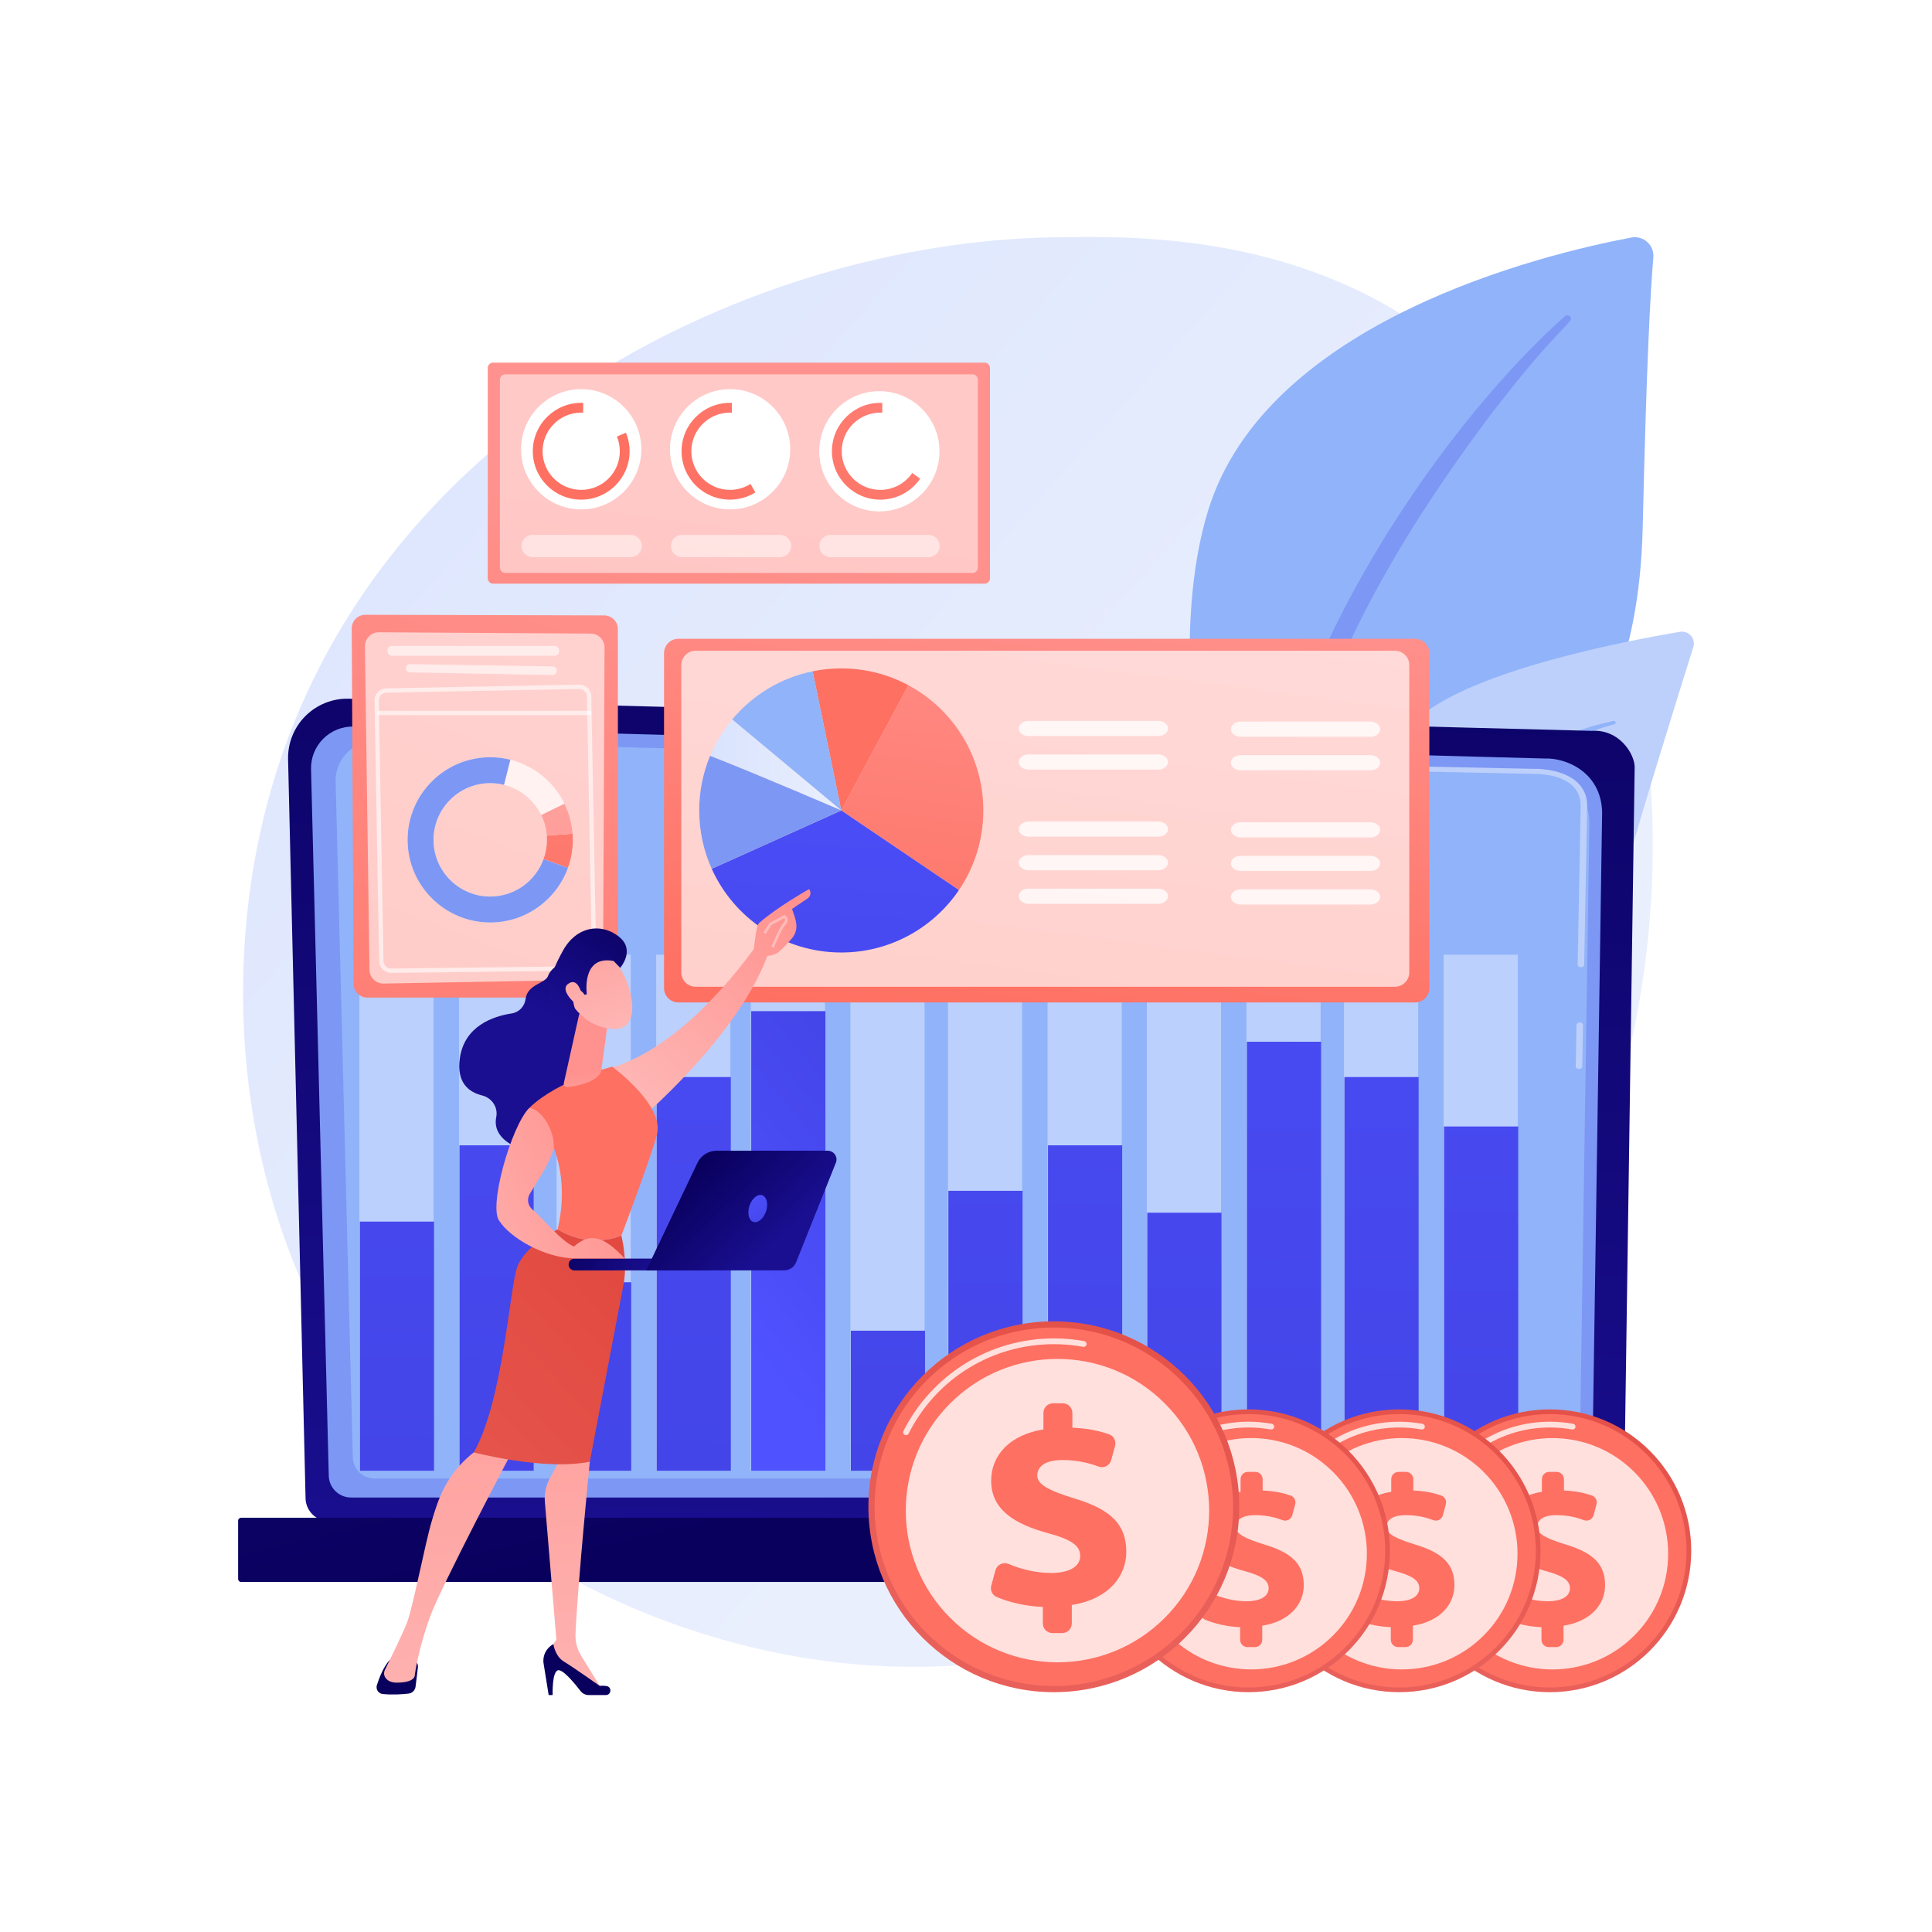 <?xml version="1.0" encoding="utf-8"?>
<!-- Generator: Adobe Illustrator 27.5.0, SVG Export Plug-In . SVG Version: 6.00 Build 0)  -->
<svg version="1.1" xmlns="http://www.w3.org/2000/svg" xmlns:xlink="http://www.w3.org/1999/xlink" x="0px" y="0px"
	 viewBox="0 0 3710 3710" style="enable-background:new 0 0 3710 3710;" xml:space="preserve">
<g id="Background">
	<g>
		<g>
			<rect style="fill:#FFFFFF;" width="3710" height="3710"/>
		</g>
	</g>
</g>
<g id="Illustration">
	<g>
		
			<linearGradient id="SVGID_1_" gradientUnits="userSpaceOnUse" x1="-3151.214" y1="5303.523" x2="-5164.565" y2="3130.382" gradientTransform="matrix(-0.997 0.1 -0.099 -0.987 -2489.236 5830.832)">
			<stop  offset="0" style="stop-color:#DAE3FE"/>
			<stop  offset="1" style="stop-color:#E9EFFD"/>
		</linearGradient>
		<path style="fill:url(#SVGID_1_);" d="M531.99,1478.481C744.115,812.971,1445.056,466.133,2020.396,455.78
			c157.091-2.827,473.162-8.514,740.847,195.973c514.071,392.706,533.591,1319.079,137.691,1905.219
			c-50.984,75.482-405.432,582.495-1031.16,638.76c-458.124,41.194-804.929-182.398-847.176-210.349
			c-53.369-35.31-171.766-120.06-285.023-261.967C469.46,2389.982,399.433,1894.358,531.99,1478.481z"/>
		<g>
			<g>
				<path style="fill:#91B3FA;" d="M2471.895,2197.946c0,0-8.99-377.973,165.101-479.135
					c174.09-101.163,505.098-164.409,517.505-707.143c7.265-317.74,15.126-456.662,20.396-517.238
					c2.055-23.63-18.943-42.703-42.251-38.313c-164.878,31.06-700.496,158.907-812.793,524.49
					C2186.724,1414.01,2471.895,2197.946,2471.895,2197.946z"/>
				<path style="fill:#7D97F4;" d="M3005.134,607.122c-180.987,161.415-390.265,447.085-501.812,732.757
					c-14.319,47.08-56.201,147.202-74.389,325.091c-16.245,148.363-8.169,305.138,11.529,408.915
					c1.246,6.561,7.573,10.87,14.134,9.624c11.281-2.14,9.781-14.274,9.679-13.891c-22.496-177.305-13.158-397.992,38.389-597.116
					c65.856-244.5,212.74-481.552,364.666-682.606l15.634-19.798c117.706-151.163,142.486-152.276,131.482-162.813
					C3011.846,604.798,3007.778,604.776,3005.134,607.122z"/>
			</g>
			<g>
				<path style="fill:#BDD0FB;" d="M2259.877,2790.234c-23.542,11.573,222.678-298.701,299.409-785.693
					c36.157-229.483,36.338-516.96,166.927-627.877c106.687-90.615,397.141-146.126,499.894-163.411
					c16.805-2.827,30.652,13.078,25.543,29.335c-27.19,86.53-97.463,311.591-131.329,433.374
					c-42.515,152.884-187.725,250.247-317.785,276.69c-130.061,26.442-202.4,52.049-265.562,260.153
					C2473.813,2420.908,2326.77,2757.349,2259.877,2790.234z"/>
				<path style="fill:#91B3FA;" d="M3098.488,1384.359c-151.256,32.283-302.965,129.58-363.784,274.044l-5.718,13.771
					c-13.131,32.242-80.4,257.013-108.117,438.567c-0.344,2.263,1.21,4.378,3.473,4.724c3.844,0.586,4.986-3.729,4.699-3.316
					c23.163-103.841,59.21-236.63,88.938-336.402c31.586-108.727,54.076-182.547,154.003-266.583
					c111.62-91.184,228.429-118.479,228.087-118.346c1.77-0.49,2.808-2.323,2.318-4.093
					C3101.916,1385.022,3100.193,1383.999,3098.488,1384.359z"/>
			</g>
		</g>
		<g>
			<g>
				
					<linearGradient id="SVGID_00000179630785297602288890000013179903906129180063_" gradientUnits="userSpaceOnUse" x1="1879.263" y1="751.104" x2="1806.666" y2="3120.836">
					<stop  offset="0" style="stop-color:#09005D"/>
					<stop  offset="1" style="stop-color:#1A0F91"/>
				</linearGradient>
				<path style="fill:url(#SVGID_00000179630785297602288890000013179903906129180063_);" d="M586.728,2876.22
					c0,24.81,20.319,45.109,45.153,45.109h2441.681c24.834,0,45.153-20.299,45.153-45.109l20.317-1403.167
					c0-24.809-29.23-73.246-82.801-69.606l-2386.28-61.745c-31.16-0.806-61.287,11.187-83.352,33.18
					c-22.065,21.994-34.139,52.064-33.402,83.195L586.728,2876.22z"/>
				<path style="fill:#7D97F4;" d="M631.305,2832.943c0,23.494,19.223,42.718,42.718,42.718h2340.656
					c23.495,0,42.718-19.223,42.718-42.718l19.172-1273.807c-2.258-76.655-69.463-104.205-110.201-102.578L679.335,1395.2
					c-21.891-0.587-43.056,7.847-58.561,23.312c-15.504,15.465-24.032,36.63-23.482,58.521L631.305,2832.943z"/>
				<path style="fill:#91B3FA;" d="M677.52,2798.269c0,22.484,18.668,40.881,41.483,40.881h2273.025
					c22.816,0,41.483-18.397,41.483-40.881l18.618-1219.053c-2.193-73.36-67.456-99.726-107.017-98.169l-2220.95-58.72
					c-21.258-0.562-41.812,7.51-56.869,22.31c-15.057,14.8-23.337,35.055-22.804,56.006L677.52,2798.269z"/>
				<g>
					<path style="fill:#BDD0FB;" d="M3032.104,2052.743c-0.031,0-0.063,0-0.094,0c-3.459-0.039-6.221-2.233-6.167-4.904
						l1.515-79.713c0.05-2.642,2.843-4.759,6.255-4.759c0.031,0,0.063,0,0.094,0c3.458,0.039,6.22,2.233,6.167,4.904l-1.515,79.713
						C3038.309,2050.626,3035.516,2052.743,3032.104,2052.743z"/>
					<path style="fill:#BDD0FB;" d="M3035.822,1857.405c-0.031,0-0.063,0-0.094,0c-3.459-0.039-6.221-2.237-6.167-4.904
						l5.808-305.302c-0.109-18.135-7.242-32.614-21.205-42.937c-26.063-19.268-67.442-18.284-69.186-18.221l-730.986-15.126
						c-3.456-0.068-6.183-2.29-6.089-4.957c0.091-2.667,2.746-4.938,6.427-4.696l730.552,15.126
						c4.546-0.207,48.603-0.796,77.943,20.897c16.506,12.204,24.938,29.017,25.063,49.963l-5.811,305.398
						C3042.027,1855.288,3039.234,1857.405,3035.822,1857.405z"/>
				</g>
				
					<linearGradient id="SVGID_00000088102117453660228160000012918548760232321966_" gradientUnits="userSpaceOnUse" x1="1811.916" y1="2869.05" x2="1359.1" y2="957.153">
					<stop  offset="0" style="stop-color:#09005D"/>
					<stop  offset="1" style="stop-color:#1A0F91"/>
				</linearGradient>
				<path style="fill:url(#SVGID_00000088102117453660228160000012918548760232321966_);" d="M462.927,3037.81h2748.717
					c3.109,0,5.654-2.544,5.654-5.654v-111.98c0-3.109-2.544-5.654-5.654-5.654H462.927c-3.109,0-5.654,2.544-5.654,5.654v111.98
					C457.273,3035.265,459.818,3037.81,462.927,3037.81z"/>
			</g>
			<g>
				<g style="opacity:0.57;">
					<g style="opacity:0.67;">
						<rect x="690.171" y="1833.19" style="fill:#FFFFFF;" width="142.445" height="991.077"/>
					</g>
					<g style="opacity:0.67;">
						<rect x="881.471" y="1833.19" style="fill:#FFFFFF;" width="142.445" height="991.077"/>
					</g>
					<g style="opacity:0.67;">
						<rect x="1068.774" y="1833.19" style="fill:#FFFFFF;" width="142.445" height="991.077"/>
					</g>
					<g style="opacity:0.67;">
						<rect x="1260.074" y="1833.19" style="fill:#FFFFFF;" width="142.445" height="991.077"/>
					</g>
					<g style="opacity:0.67;">
						<rect x="1441.692" y="1833.19" style="fill:#FFFFFF;" width="142.445" height="991.077"/>
					</g>
					<g style="opacity:0.67;">
						<rect x="1632.991" y="1833.19" style="fill:#FFFFFF;" width="142.445" height="991.077"/>
					</g>
					<g style="opacity:0.67;">
						<rect x="1820.294" y="1833.19" style="fill:#FFFFFF;" width="142.445" height="991.077"/>
					</g>
					<g style="opacity:0.67;">
						<rect x="2011.594" y="1833.19" style="fill:#FFFFFF;" width="142.445" height="991.077"/>
					</g>
					<g style="opacity:0.67;">
						<rect x="2202.247" y="1833.19" style="fill:#FFFFFF;" width="142.445" height="991.077"/>
					</g>
					<g style="opacity:0.67;">
						<rect x="2393.547" y="1833.19" style="fill:#FFFFFF;" width="142.445" height="991.077"/>
					</g>
					<g style="opacity:0.67;">
						<rect x="2580.85" y="1833.19" style="fill:#FFFFFF;" width="142.445" height="991.077"/>
					</g>
					<g style="opacity:0.67;">
						<rect x="2772.15" y="1833.19" style="fill:#FFFFFF;" width="142.445" height="991.077"/>
					</g>
				</g>
				<g>
					<g>
						
							<linearGradient id="SVGID_00000028293556401675428110000003788783159767646393_" gradientUnits="userSpaceOnUse" x1="781.344" y1="829.051" x2="754.471" y2="3301.204">
							<stop  offset="0" style="stop-color:#4F52FF"/>
							<stop  offset="1" style="stop-color:#4042E2"/>
						</linearGradient>
						
							<rect x="691.034" y="2345.815" style="fill:url(#SVGID_00000028293556401675428110000003788783159767646393_);" width="142.445" height="478.452"/>
					</g>
					<g>
						
							<linearGradient id="SVGID_00000012430341216130587110000003768013500065136058_" gradientUnits="userSpaceOnUse" x1="971.824" y1="831.238" x2="944.947" y2="3303.775">
							<stop  offset="0" style="stop-color:#4F52FF"/>
							<stop  offset="1" style="stop-color:#4042E2"/>
						</linearGradient>
						
							<rect x="882.334" y="2199.34" style="fill:url(#SVGID_00000012430341216130587110000003768013500065136058_);" width="142.445" height="624.927"/>
					</g>
					<g>
						
							<linearGradient id="SVGID_00000096032372571142363680000006672772181198823810_" gradientUnits="userSpaceOnUse" x1="1160.521" y1="834.439" x2="1133.654" y2="3306.069">
							<stop  offset="0" style="stop-color:#4F52FF"/>
							<stop  offset="1" style="stop-color:#4042E2"/>
						</linearGradient>
						
							<rect x="1069.636" y="2462.302" style="fill:url(#SVGID_00000096032372571142363680000006672772181198823810_);" width="142.445" height="361.965"/>
					</g>
					<g>
						
							<linearGradient id="SVGID_00000087411661850678550360000014247756107398996353_" gradientUnits="userSpaceOnUse" x1="1349.662" y1="836.014" x2="1322.783" y2="3308.774">
							<stop  offset="0" style="stop-color:#4F52FF"/>
							<stop  offset="1" style="stop-color:#4042E2"/>
						</linearGradient>
						
							<rect x="1260.936" y="2068.249" style="fill:url(#SVGID_00000087411661850678550360000014247756107398996353_);" width="142.445" height="756.018"/>
					</g>
					<g>
						
							<linearGradient id="SVGID_00000182528842598557706990000017147064551742217101_" gradientUnits="userSpaceOnUse" x1="1360.66" y1="2508.116" x2="1886.156" y2="2078.624">
							<stop  offset="0" style="stop-color:#4F52FF"/>
							<stop  offset="1" style="stop-color:#4042E2"/>
						</linearGradient>
						
							<rect x="1442.554" y="1941.679" style="fill:url(#SVGID_00000182528842598557706990000017147064551742217101_);" width="142.445" height="882.588"/>
					</g>
					<g>
						
							<linearGradient id="SVGID_00000160910725359758279950000009700925409970507144_" gradientUnits="userSpaceOnUse" x1="1725.158" y1="842.429" x2="1698.298" y2="3313.316">
							<stop  offset="0" style="stop-color:#4F52FF"/>
							<stop  offset="1" style="stop-color:#4042E2"/>
						</linearGradient>
						
							<rect x="1633.854" y="2555.327" style="fill:url(#SVGID_00000160910725359758279950000009700925409970507144_);" width="142.445" height="268.94"/>
					</g>
					<g>
						
							<linearGradient id="SVGID_00000023969056508404570760000008820811855739019907_" gradientUnits="userSpaceOnUse" x1="1910.987" y1="843.701" x2="1884.111" y2="3316.036">
							<stop  offset="0" style="stop-color:#4F52FF"/>
							<stop  offset="1" style="stop-color:#4042E2"/>
						</linearGradient>
						
							<rect x="1821.157" y="2286.707" style="fill:url(#SVGID_00000023969056508404570760000008820811855739019907_);" width="142.445" height="537.56"/>
					</g>
					<g>
						
							<linearGradient id="SVGID_00000058569339726934580610000017988105522850640827_" gradientUnits="userSpaceOnUse" x1="2101.786" y1="846.04" x2="2074.909" y2="3318.577">
							<stop  offset="0" style="stop-color:#4F52FF"/>
							<stop  offset="1" style="stop-color:#4042E2"/>
						</linearGradient>
						
							<rect x="2012.456" y="2199.34" style="fill:url(#SVGID_00000058569339726934580610000017988105522850640827_);" width="142.445" height="624.927"/>
					</g>
					<g>
						
							<linearGradient id="SVGID_00000146479346212744553310000005189025865264839301_" gradientUnits="userSpaceOnUse" x1="2293.113" y1="848.808" x2="2266.239" y2="3321.021">
							<stop  offset="0" style="stop-color:#4F52FF"/>
							<stop  offset="1" style="stop-color:#4042E2"/>
						</linearGradient>
						
							<rect x="2203.11" y="2328.729" style="fill:url(#SVGID_00000146479346212744553310000005189025865264839301_);" width="142.445" height="495.539"/>
					</g>
					<g>
						
							<linearGradient id="SVGID_00000043437204763997852960000015988220135540610209_" gradientUnits="userSpaceOnUse" x1="2482.606" y1="850.788" x2="2455.726" y2="3323.631">
							<stop  offset="0" style="stop-color:#4F52FF"/>
							<stop  offset="1" style="stop-color:#4042E2"/>
						</linearGradient>
						
							<rect x="2394.409" y="2000.444" style="fill:url(#SVGID_00000043437204763997852960000015988220135540610209_);" width="142.445" height="823.823"/>
					</g>
					<g>
						
							<linearGradient id="SVGID_00000085933252664424183450000002856528681772548992_" gradientUnits="userSpaceOnUse" x1="2670.25" y1="853.315" x2="2643.371" y2="3326.075">
							<stop  offset="0" style="stop-color:#4F52FF"/>
							<stop  offset="1" style="stop-color:#4042E2"/>
						</linearGradient>
						
							<rect x="2581.712" y="2068.249" style="fill:url(#SVGID_00000085933252664424183450000002856528681772548992_);" width="142.445" height="756.018"/>
					</g>
					<g>
						
							<linearGradient id="SVGID_00000134943785361566609700000016451020217170386613_" gradientUnits="userSpaceOnUse" x1="2862.037" y1="855.944" x2="2835.159" y2="3328.553">
							<stop  offset="0" style="stop-color:#4F52FF"/>
							<stop  offset="1" style="stop-color:#4042E2"/>
						</linearGradient>
						
							<rect x="2773.012" y="2163.152" style="fill:url(#SVGID_00000134943785361566609700000016451020217170386613_);" width="142.445" height="661.115"/>
					</g>
				</g>
			</g>
		</g>
		<g>
			
				<linearGradient id="SVGID_00000142884507937844908920000009362265157363917747_" gradientUnits="userSpaceOnUse" x1="2075.074" y1="1077.484" x2="1956.724" y2="1983.119">
				<stop  offset="0" style="stop-color:#FF928E"/>
				<stop  offset="1" style="stop-color:#FE7062"/>
			</linearGradient>
			<path style="fill:url(#SVGID_00000142884507937844908920000009362265157363917747_);" d="M2717.198,1924.985H1302.705
				c-15.222,0-27.561-12.34-27.561-27.561V1254.2c0-15.222,12.34-27.561,27.561-27.561h1414.493
				c15.222,0,27.561,12.34,27.561,27.561v643.223C2744.76,1912.645,2732.42,1924.985,2717.198,1924.985z"/>
			<path style="opacity:0.67;fill:#FFFFFF;" d="M2678.679,1894.846H1335.855c-15.222,0-27.561-12.34-27.561-27.561v-590.099
				c0-15.222,12.34-27.561,27.561-27.561h1342.823c15.222,0,27.561,12.34,27.561,27.561v590.099
				C2706.24,1882.507,2693.9,1894.846,2678.679,1894.846z"/>
			<g>
				
					<linearGradient id="SVGID_00000013895285815722330230000016179422639353337250_" gradientUnits="userSpaceOnUse" x1="1818.812" y1="1053.136" x2="1702.598" y2="1942.435">
					<stop  offset="0" style="stop-color:#FF928E"/>
					<stop  offset="1" style="stop-color:#FE7062"/>
				</linearGradient>
				<path style="fill:url(#SVGID_00000013895285815722330230000016179422639353337250_);" d="M1841.425,1709.179
					c29.567-43.608,46.844-96.227,46.844-152.883c0-104.033-58.246-194.452-143.9-240.454l-128.871,240.454L1841.425,1709.179z"/>
				
					<linearGradient id="SVGID_00000155866257976729640940000006832317597780132021_" gradientUnits="userSpaceOnUse" x1="1794.052" y1="1085.497" x2="1695.236" y2="1247.195">
					<stop  offset="0" style="stop-color:#FF928E"/>
					<stop  offset="1" style="stop-color:#FE7062"/>
				</linearGradient>
				<path style="fill:url(#SVGID_00000155866257976729640940000006832317597780132021_);" d="M1744.369,1315.843
					c-38.379-20.613-82.256-32.316-128.871-32.316c-18.846,0-37.246,1.911-55.016,5.551l55.016,267.22L1744.369,1315.843z"/>
				<path style="fill:#91B3FA;" d="M1560.483,1289.077c-61.637,12.624-115.689,46.045-154.527,92.6l209.543,174.619
					L1560.483,1289.077z"/>
				
					<linearGradient id="SVGID_00000064317983147861445970000014087739188112979855_" gradientUnits="userSpaceOnUse" x1="1642.036" y1="1163.626" x2="1551.085" y2="2421.782">
					<stop  offset="0" style="stop-color:#4F52FF"/>
					<stop  offset="1" style="stop-color:#4042E2"/>
				</linearGradient>
				<path style="fill:url(#SVGID_00000064317983147861445970000014087739188112979855_);" d="M1615.499,1556.297l-248.773,112.031
					c42.746,94.773,138.055,160.74,248.773,160.74c93.991,0,176.875-47.543,225.926-119.888L1615.499,1556.297z"/>
				
					<linearGradient id="SVGID_00000058588688258372163520000001471077323569334417_" gradientUnits="userSpaceOnUse" x1="1363.63" y1="1468.987" x2="1615.498" y2="1468.987">
					<stop  offset="0" style="stop-color:#DAE3FE"/>
					<stop  offset="1" style="stop-color:#E9EFFD"/>
				</linearGradient>
				<path style="fill:url(#SVGID_00000058588688258372163520000001471077323569334417_);" d="M1405.955,1381.677
					c-17.39,20.845-31.726,44.323-42.326,69.751c96.572,37.809,251.869,104.868,251.869,104.868L1405.955,1381.677z"/>
				<path style="fill:#7D97F4;" d="M1363.63,1451.429c-13.458,32.286-20.902,67.706-20.902,104.868
					c0,39.929,8.582,77.852,23.998,112.031l248.773-112.031C1615.499,1556.297,1460.202,1489.238,1363.63,1451.429z"/>
			</g>
			<g style="opacity:0.78;">
				<path style="fill:#FFFFFF;" d="M2224.096,1384.341H1975.15c-10.414,0-18.856,6.514-18.856,14.549
					c0,8.036,8.442,14.549,18.856,14.549h248.946c10.414,0,18.856-6.514,18.856-14.549
					C2242.952,1390.855,2234.51,1384.341,2224.096,1384.341z"/>
				<path style="fill:#FFFFFF;" d="M2224.096,1448.765H1975.15c-10.414,0-18.856,6.514-18.856,14.55
					c0,8.035,8.442,14.549,18.856,14.549h248.946c10.414,0,18.856-6.514,18.856-14.549
					C2242.952,1455.279,2234.51,1448.765,2224.096,1448.765z"/>
				<path style="fill:#FFFFFF;" d="M2224.096,1706.458H1975.15c-10.414,0-18.856,6.514-18.856,14.549
					c0,8.036,8.442,14.549,18.856,14.549h248.946c10.414,0,18.856-6.514,18.856-14.549
					C2242.952,1712.972,2234.51,1706.458,2224.096,1706.458z"/>
				<path style="fill:#FFFFFF;" d="M2224.096,1642.035H1975.15c-10.414,0-18.856,6.514-18.856,14.55
					c0,8.036,8.442,14.55,18.856,14.55h248.946c10.414,0,18.856-6.514,18.856-14.55
					C2242.952,1648.549,2234.51,1642.035,2224.096,1642.035z"/>
				<path style="fill:#FFFFFF;" d="M2224.096,1577.611H1975.15c-10.414,0-18.856,6.514-18.856,14.55
					c0,8.036,8.442,14.549,18.856,14.549h248.946c10.414,0,18.856-6.514,18.856-14.549
					C2242.952,1584.125,2234.51,1577.611,2224.096,1577.611z"/>
			</g>
			<g style="opacity:0.78;">
				<path style="fill:#FFFFFF;" d="M2631.509,1385.707h-248.946c-10.414,0-18.856,6.514-18.856,14.55
					c0,8.035,8.442,14.549,18.856,14.549h248.946c10.414,0,18.856-6.514,18.856-14.549
					C2650.365,1392.221,2641.923,1385.707,2631.509,1385.707z"/>
				<path style="fill:#FFFFFF;" d="M2631.509,1450.13h-248.946c-10.414,0-18.856,6.514-18.856,14.549
					c0,8.036,8.442,14.55,18.856,14.55h248.946c10.414,0,18.856-6.514,18.856-14.55
					C2650.365,1456.644,2641.923,1450.13,2631.509,1450.13z"/>
				<path style="fill:#FFFFFF;" d="M2631.509,1707.823h-248.946c-10.414,0-18.856,6.514-18.856,14.549
					c0,8.036,8.442,14.549,18.856,14.549h248.946c10.414,0,18.856-6.514,18.856-14.549
					C2650.365,1714.337,2641.923,1707.823,2631.509,1707.823z"/>
				<path style="fill:#FFFFFF;" d="M2631.509,1643.4h-248.946c-10.414,0-18.856,6.514-18.856,14.549
					c0,8.036,8.442,14.55,18.856,14.55h248.946c10.414,0,18.856-6.514,18.856-14.55
					C2650.365,1649.914,2641.923,1643.4,2631.509,1643.4z"/>
				<path style="fill:#FFFFFF;" d="M2631.509,1578.977h-248.946c-10.414,0-18.856,6.514-18.856,14.55
					c0,8.036,8.442,14.549,18.856,14.549h248.946c10.414,0,18.856-6.514,18.856-14.549
					C2650.365,1585.491,2641.923,1578.977,2631.509,1578.977z"/>
			</g>
		</g>
		<g>
			
				<linearGradient id="SVGID_00000084505809053432976030000007989273540784897685_" gradientUnits="userSpaceOnUse" x1="1163.289" y1="943.068" x2="475.432" y2="2734.52">
				<stop  offset="0" style="stop-color:#FF928E"/>
				<stop  offset="1" style="stop-color:#FE7062"/>
			</linearGradient>
			<path style="fill:url(#SVGID_00000084505809053432976030000007989273540784897685_);" d="M705.33,1915.677h454.922
				c14.506,0,26.266-11.76,26.266-26.266v-681.366c0-14.479-11.717-26.227-26.196-26.266l-458.56-1.231
				c-14.589-0.039-26.414,11.818-26.336,26.406l3.638,682.597C679.141,1904.003,690.878,1915.677,705.33,1915.677z"/>
			<path style="opacity:0.6;fill:#FFFFFF;" d="M727.623,1214.168l406.773,2.504c14.703,0.091,26.556,12.072,26.488,26.775
				l-2.839,611.55c-0.067,14.482-11.686,26.26-26.166,26.524l-395.23,7.211c-14.761,0.27-26.929-11.512-27.136-26.274
				l-8.704-621.266C700.6,1226.264,712.693,1214.076,727.623,1214.168z"/>
			<path style="opacity:0.6;fill:#FFFFFF;" d="M744.162,1248.43v2.804c0,4.404,3.57,7.973,7.973,7.973h313.416
				c4.403,0,7.973-3.57,7.973-7.973v-2.804c0-4.404-3.57-7.973-7.973-7.973H752.135
				C747.732,1240.457,744.162,1244.026,744.162,1248.43z"/>
			<path style="opacity:0.6;fill:#FFFFFF;" d="M779.131,1283.703L779.131,1283.703c0.226,4.174,3.637,7.464,7.817,7.54
				l274.098,4.995c4.46,0.081,8.119-3.512,8.119-7.972v-0.651c0-4.354-3.493-7.903-7.847-7.972l-274.098-4.344
				C782.597,1275.227,778.881,1279.087,779.131,1283.703z"/>
			<path style="opacity:0.61;fill:#FFFFFF;" d="M751.155,1868.222c-12.539,0-22.872-10.12-23.094-22.689l-8.894-500.174
				c-0.227-12.711,9.932-23.256,22.645-23.504l370.086-7.205c6.2-0.077,12.019,2.17,16.466,6.451
				c4.448,4.281,6.961,10.035,7.078,16.205l9.539,502.927c0.118,6.201-2.194,12.067-6.511,16.518
				c-4.315,4.452-10.106,6.943-16.306,7.018l-370.732,4.45C751.341,1868.22,751.246,1868.222,751.155,1868.222z M1112.355,1322.969
				c-0.099,0-0.196,0.002-0.295,0.004l-370.086,7.205c-8.133,0.156-14.632,6.902-14.487,15.035l0,0l8.894,500.174
				c0.143,8.038,6.754,14.513,14.775,14.513c0.059,0,0.118,0,0.177-0.002l370.732-4.45c3.966-0.047,7.67-1.642,10.431-4.488
				c2.761-2.849,4.24-6.601,4.165-10.567l-9.539-502.927c-0.075-3.948-1.683-7.629-4.528-10.366
				C1119.82,1324.43,1116.193,1322.969,1112.355,1322.969z"/>
			<path style="opacity:0.61;fill:#FFFFFF;" d="M1131.885,1373.294H728.129c-2.298,0-4.161-1.863-4.161-4.161
				s1.863-4.161,4.161-4.161h403.756c2.298,0,4.161,1.863,4.161,4.161S1134.182,1373.294,1131.885,1373.294z"/>
			<g>
				<path style="opacity:0.73;fill:#FFFFFF;" d="M941.355,1771.411c-87.484,0-158.658-71.174-158.658-158.659
					c0-87.484,71.174-158.658,158.658-158.658c87.485,0,158.658,71.174,158.658,158.658
					C1100.013,1700.238,1028.839,1771.411,941.355,1771.411z M941.355,1503.851c-60.048,0-108.902,48.853-108.902,108.901
					c0,60.049,48.853,108.903,108.902,108.903c60.049,0,108.902-48.854,108.902-108.903
					C1050.257,1552.703,1001.404,1503.851,941.355,1503.851z"/>
				
					<linearGradient id="SVGID_00000129165273372826328160000017977208890627262137_" gradientUnits="userSpaceOnUse" x1="1159.389" y1="966.961" x2="1043.175" y2="1856.26">
					<stop  offset="0" style="stop-color:#FF928E"/>
					<stop  offset="1" style="stop-color:#FE7062"/>
				</linearGradient>
				<path style="fill:url(#SVGID_00000129165273372826328160000017977208890627262137_);" d="M1099.57,1600.883l-49.617,3.723
					c0.2,2.69,0.304,5.406,0.304,8.147c0,12.976-2.285,25.427-6.468,36.977l46.802,16.894c6.093-16.827,9.422-34.967,9.422-53.871
					C1100.013,1608.76,1099.861,1604.802,1099.57,1600.883z"/>
				<path style="fill:#7D97F4;" d="M941.355,1721.655c-60.048,0-108.902-48.854-108.902-108.903
					c0-60.049,48.853-108.901,108.902-108.901c9.149,0,18.035,1.14,26.53,3.275l12.122-48.26c-12.377-3.11-25.324-4.77-38.652-4.77
					c-87.484,0-158.658,71.174-158.658,158.658c0,87.485,71.174,158.659,158.658,158.659c68.581,0,127.132-43.741,149.236-104.788
					l-46.802-16.894C1028.617,1691.631,988.428,1721.655,941.355,1721.655z"/>
				
					<linearGradient id="SVGID_00000096770227714252001510000004543206833665282191_" gradientUnits="userSpaceOnUse" x1="1150.068" y1="965.743" x2="1033.853" y2="1855.044">
					<stop  offset="0" style="stop-color:#FEBBBA"/>
					<stop  offset="1" style="stop-color:#FF928E"/>
				</linearGradient>
				<path style="fill:url(#SVGID_00000096770227714252001510000004543206833665282191_);" d="M1049.953,1604.606l49.617-3.723
					c-1.525-20.526-6.977-39.975-15.599-57.604l-44.725,21.788C1045.164,1577.167,1048.906,1590.516,1049.953,1604.606z"/>
			</g>
		</g>
		<g>
			<g>
				
					<linearGradient id="SVGID_00000042727275075491193320000012707231679841487508_" gradientUnits="userSpaceOnUse" x1="3086.834" y1="2374.435" x2="2930.197" y2="3228.362">
					<stop  offset="0" style="stop-color:#E1473D"/>
					<stop  offset="1" style="stop-color:#E9605A"/>
				</linearGradient>
				
					<circle style="fill:url(#SVGID_00000042727275075491193320000012707231679841487508_);" cx="2976.13" cy="2977.955" r="271.527"/>
				
					<linearGradient id="SVGID_00000116224678012214492170000008681675976298063804_" gradientUnits="userSpaceOnUse" x1="3204.012" y1="1234.154" x2="3087.797" y2="2123.454">
					<stop  offset="0" style="stop-color:#FF928E"/>
					<stop  offset="1" style="stop-color:#FE7062"/>
				</linearGradient>
				
					<circle style="fill:url(#SVGID_00000116224678012214492170000008681675976298063804_);" cx="2976.13" cy="2977.955" r="262.498"/>
				<path style="opacity:0.78;fill:#FFFFFF;" d="M2759.673,2874.453c-0.84,0-1.692-0.19-2.492-0.595
					c-2.731-1.378-3.828-4.71-2.449-7.442c42.442-84.083,127.277-136.316,221.399-136.316c15.017,0,30.059,1.353,44.707,4.022
					c3.011,0.549,5.006,3.433,4.458,6.444c-0.549,3.012-3.443,5-6.444,4.458c-13.995-2.551-28.368-3.844-42.721-3.844
					c-89.916,0-170.96,49.901-211.507,130.229C2763.648,2873.34,2761.697,2874.453,2759.673,2874.453z"/>
				
					<ellipse transform="matrix(0.707 -0.707 0.707 0.707 -1236.413 2982.384)" style="opacity:0.78;fill:#FFFFFF;" cx="2981.849" cy="2983.674" rx="222.172" ry="222.172"/>
				<g>
					
						<linearGradient id="SVGID_00000183945205094905051310000005651285835618460288_" gradientUnits="userSpaceOnUse" x1="3212.843" y1="1235.31" x2="3096.628" y2="2124.608">
						<stop  offset="0" style="stop-color:#FF928E"/>
						<stop  offset="1" style="stop-color:#FE7062"/>
					</linearGradient>
					<path style="fill:url(#SVGID_00000183945205094905051310000005651285835618460288_);" d="M2960.047,3148.84v-24.171
						c-25.197-1.009-50.121-6.956-67.823-14.705c-6.321-2.766-9.543-9.861-7.728-16.518l6.141-22.514
						c2.252-8.259,11.235-12.531,19.131-9.223c17.559,7.361,39.241,13.186,62.62,13.186c24.27,0,42.369-8.229,42.369-25.094
						c0-15.22-13.986-24.269-47.716-33.317c-48.128-13.164-82.683-34.144-82.683-76.513c0-38.258,27.973-67.463,76.512-75.277
						v-24.174c0-7.778,6.306-14.083,14.084-14.083h14.202c7.777,0,14.084,6.305,14.084,14.083v21.704
						c23.316,0.934,40.288,4.92,53.757,9.654c6.901,2.424,10.672,9.858,8.757,16.918l-5.647,20.822
						c-2.177,8.03-10.759,12.428-18.54,9.485c-12.401-4.689-29.934-9.572-52.726-9.572c-28.795,0-37.021,11.927-37.021,22.624
						c0,13.163,17.277,22.213,54.709,33.732c53.478,16.041,75.69,38.254,75.69,78.156c0,36.611-27.149,69.52-79.802,77.748v27.051
						c0,7.778-6.306,14.084-14.083,14.084h-14.204C2966.353,3162.924,2960.047,3156.618,2960.047,3148.84z"/>
				</g>
			</g>
			<g>
				
					<linearGradient id="SVGID_00000117659635259286461440000008921557426940571815_" gradientUnits="userSpaceOnUse" x1="2806.948" y1="2323.095" x2="2650.31" y2="3177.021">
					<stop  offset="0" style="stop-color:#E1473D"/>
					<stop  offset="1" style="stop-color:#E9605A"/>
				</linearGradient>
				
					<circle style="fill:url(#SVGID_00000117659635259286461440000008921557426940571815_);" cx="2686.825" cy="2977.955" r="271.527"/>
				
					<linearGradient id="SVGID_00000010269912311103383540000005075563164650318511_" gradientUnits="userSpaceOnUse" x1="2919.565" y1="1196.987" x2="2803.35" y2="2086.286">
					<stop  offset="0" style="stop-color:#FF928E"/>
					<stop  offset="1" style="stop-color:#FE7062"/>
				</linearGradient>
				
					<circle style="fill:url(#SVGID_00000010269912311103383540000005075563164650318511_);" cx="2686.825" cy="2977.955" r="262.498"/>
				<path style="opacity:0.78;fill:#FFFFFF;" d="M2470.368,2874.453c-0.84,0-1.692-0.19-2.492-0.595
					c-2.731-1.378-3.828-4.71-2.449-7.442c42.442-84.083,127.277-136.316,221.399-136.316c15.017,0,30.059,1.353,44.708,4.022
					c3.01,0.549,5.006,3.433,4.458,6.444c-0.549,3.012-3.444,5-6.444,4.458c-13.996-2.551-28.369-3.844-42.722-3.844
					c-89.916,0-170.96,49.901-211.507,130.229C2474.344,2873.34,2472.393,2874.453,2470.368,2874.453z"/>
				
					<ellipse transform="matrix(0.707 -0.707 0.707 0.707 -1321.148 2777.815)" style="opacity:0.78;fill:#FFFFFF;" cx="2692.545" cy="2983.674" rx="222.172" ry="222.172"/>
				<g>
					
						<linearGradient id="SVGID_00000113326128802150729130000003787909063719216518_" gradientUnits="userSpaceOnUse" x1="2928.397" y1="1198.137" x2="2812.182" y2="2087.435">
						<stop  offset="0" style="stop-color:#FF928E"/>
						<stop  offset="1" style="stop-color:#FE7062"/>
					</linearGradient>
					<path style="fill:url(#SVGID_00000113326128802150729130000003787909063719216518_);" d="M2670.742,3148.84v-24.171
						c-25.198-1.009-50.121-6.956-67.823-14.705c-6.321-2.766-9.543-9.861-7.728-16.518l6.141-22.514
						c2.252-8.259,11.235-12.531,19.131-9.223c17.559,7.361,39.241,13.186,62.62,13.186c24.269,0,42.369-8.229,42.369-25.094
						c0-15.22-13.986-24.269-47.717-33.317c-48.128-13.164-82.683-34.144-82.683-76.513c0-38.258,27.973-67.463,76.512-75.277
						v-24.174c0-7.778,6.306-14.083,14.084-14.083h14.202c7.778,0,14.083,6.305,14.083,14.083v21.704
						c23.316,0.934,40.289,4.92,53.758,9.654c6.901,2.424,10.672,9.858,8.758,16.918l-5.647,20.822
						c-2.177,8.03-10.759,12.428-18.54,9.485c-12.401-4.689-29.935-9.572-52.726-9.572c-28.795,0-37.021,11.927-37.021,22.624
						c0,13.163,17.277,22.213,54.709,33.732c53.477,16.041,75.69,38.254,75.69,78.156c0,36.611-27.149,69.52-79.802,77.748v27.051
						c0,7.778-6.306,14.084-14.083,14.084h-14.204C2677.048,3162.924,2670.742,3156.618,2670.742,3148.84z"/>
				</g>
			</g>
			<g>
				
					<linearGradient id="SVGID_00000047740991210353160110000002405350885820140176_" gradientUnits="userSpaceOnUse" x1="2527.061" y1="2271.754" x2="2370.424" y2="3125.681">
					<stop  offset="0" style="stop-color:#E1473D"/>
					<stop  offset="1" style="stop-color:#E9605A"/>
				</linearGradient>
				
					<circle style="fill:url(#SVGID_00000047740991210353160110000002405350885820140176_);" cx="2397.521" cy="2977.955" r="271.526"/>
				
					<linearGradient id="SVGID_00000183208708774929470220000017863387735798949556_" gradientUnits="userSpaceOnUse" x1="2635.118" y1="1159.814" x2="2518.903" y2="2049.113">
					<stop  offset="0" style="stop-color:#FF928E"/>
					<stop  offset="1" style="stop-color:#FE7062"/>
				</linearGradient>
				
					<circle style="fill:url(#SVGID_00000183208708774929470220000017863387735798949556_);" cx="2397.521" cy="2977.955" r="262.498"/>
				<path style="opacity:0.78;fill:#FFFFFF;" d="M2181.063,2874.453c-0.84,0-1.692-0.19-2.492-0.595
					c-2.731-1.378-3.828-4.71-2.449-7.442c42.442-84.083,127.277-136.316,221.399-136.316c15.017,0,30.059,1.353,44.708,4.022
					c3.01,0.549,5.006,3.433,4.458,6.444c-0.549,3.012-3.445,5-6.444,4.458c-13.996-2.551-28.369-3.844-42.722-3.844
					c-89.916,0-170.96,49.901-211.507,130.229C2185.039,2873.34,2183.088,2874.453,2181.063,2874.453z"/>
				
					<ellipse transform="matrix(0.707 -0.707 0.707 0.707 -1405.883 2573.246)" style="opacity:0.78;fill:#FFFFFF;" cx="2403.241" cy="2983.674" rx="222.172" ry="222.172"/>
				<g>
					
						<linearGradient id="SVGID_00000158748491645869506430000002109660267535313834_" gradientUnits="userSpaceOnUse" x1="2643.95" y1="1160.967" x2="2527.735" y2="2050.264">
						<stop  offset="0" style="stop-color:#FF928E"/>
						<stop  offset="1" style="stop-color:#FE7062"/>
					</linearGradient>
					<path style="fill:url(#SVGID_00000158748491645869506430000002109660267535313834_);" d="M2381.438,3148.84v-24.171
						c-25.198-1.009-50.121-6.956-67.823-14.705c-6.321-2.766-9.543-9.861-7.728-16.518l6.141-22.514
						c2.253-8.259,11.235-12.531,19.131-9.223c17.559,7.361,39.241,13.186,62.62,13.186c24.269,0,42.369-8.229,42.369-25.094
						c0-15.22-13.986-24.269-47.716-33.317c-48.128-13.164-82.683-34.144-82.683-76.513c0-38.258,27.973-67.463,76.512-75.277
						v-24.174c0-7.778,6.306-14.083,14.083-14.083h14.202c7.778,0,14.084,6.305,14.084,14.083v21.704
						c23.316,0.934,40.289,4.92,53.758,9.654c6.901,2.424,10.672,9.858,8.758,16.918l-5.647,20.822
						c-2.177,8.03-10.759,12.428-18.541,9.485c-12.401-4.689-29.934-9.572-52.725-9.572c-28.795,0-37.021,11.927-37.021,22.624
						c0,13.163,17.276,22.213,54.709,33.732c53.477,16.041,75.689,38.254,75.689,78.156c0,36.611-27.149,69.52-79.801,77.748v27.051
						c0,7.778-6.306,14.084-14.083,14.084h-14.204C2387.743,3162.924,2381.438,3156.618,2381.438,3148.84z"/>
				</g>
			</g>
			<g>
				
					<linearGradient id="SVGID_00000039847959797809087970000010621613121346007427_" gradientUnits="userSpaceOnUse" x1="2150.387" y1="2202.66" x2="1993.749" y2="3056.591">
					<stop  offset="0" style="stop-color:#E1473D"/>
					<stop  offset="1" style="stop-color:#E9605A"/>
				</linearGradient>
				
					<circle style="fill:url(#SVGID_00000039847959797809087970000010621613121346007427_);" cx="2023.679" cy="2893.417" r="356.063"/>
				
					<linearGradient id="SVGID_00000055701694204045082270000003213980077744740528_" gradientUnits="userSpaceOnUse" x1="2256.692" y1="1110.36" x2="2140.478" y2="1999.656">
					<stop  offset="0" style="stop-color:#FF928E"/>
					<stop  offset="1" style="stop-color:#FE7062"/>
				</linearGradient>
				
					<circle style="fill:url(#SVGID_00000055701694204045082270000003213980077744740528_);" cx="2023.679" cy="2893.417" r="344.224"/>
				<path style="opacity:0.78;fill:#FFFFFF;" d="M1739.832,2755.968c-0.84,0-1.692-0.191-2.492-0.595
					c-2.731-1.378-3.828-4.71-2.449-7.443c26.562-52.623,67.028-97.043,117.021-128.454
					c51.389-32.289,110.785-49.355,171.767-49.355c19.592,0,39.213,1.765,58.319,5.246c3.01,0.549,5.006,3.433,4.458,6.444
					c-0.55,3.011-3.446,5.002-6.444,4.458c-18.451-3.362-37.404-5.068-56.333-5.068c-118.563,0-225.43,65.801-278.897,171.723
					C1743.807,2754.854,1741.856,2755.968,1739.832,2755.968z"/>
				
					<ellipse transform="matrix(0.707 -0.707 0.707 0.707 -1456.34 2285.92)" style="opacity:0.78;fill:#FFFFFF;" cx="2031.18" cy="2900.918" rx="291.343" ry="291.343"/>
				<g>
					
						<linearGradient id="SVGID_00000155118610560096193780000015974806669604527513_" gradientUnits="userSpaceOnUse" x1="2268.273" y1="1111.87" x2="2152.058" y2="2001.17">
						<stop  offset="0" style="stop-color:#FF928E"/>
						<stop  offset="1" style="stop-color:#FE7062"/>
					</linearGradient>
					<path style="fill:url(#SVGID_00000155118610560096193780000015974806669604527513_);" d="M2002.589,3117.505v-31.696
						c-33.042-1.323-65.725-9.122-88.938-19.284c-8.289-3.628-12.514-12.93-10.134-21.66l8.053-29.524
						c2.953-10.831,14.733-16.433,25.087-12.094c23.027,9.653,51.458,17.291,82.116,17.291c31.825,0,55.561-10.791,55.561-32.906
						c0-19.959-18.34-31.824-62.572-43.69c-63.112-17.263-108.426-44.775-108.426-100.335c0-50.169,36.683-88.466,100.334-98.714
						v-31.701c0-10.199,8.269-18.469,18.469-18.469h18.624c10.199,0,18.469,8.269,18.469,18.469v28.461
						c30.576,1.224,52.832,6.452,70.494,12.659c9.049,3.178,13.995,12.927,11.484,22.186l-7.406,27.304
						c-2.855,10.531-14.108,16.297-24.312,12.438c-16.262-6.15-39.254-12.552-69.141-12.552c-37.76,0-48.547,15.64-48.547,29.667
						c0,17.261,22.655,29.128,71.741,44.235c70.127,21.036,99.256,50.164,99.256,102.488c0,48.01-35.602,91.165-104.647,101.954
						v35.472c0,10.201-8.269,18.47-18.468,18.47h-18.626C2010.858,3135.975,2002.589,3127.706,2002.589,3117.505z"/>
				</g>
			</g>
		</g>
		<g>
			
				<linearGradient id="SVGID_00000129177620914445445540000001882589741148210568_" gradientUnits="userSpaceOnUse" x1="-2310.913" y1="1714.479" x2="-2217.127" y2="1949.739" gradientTransform="matrix(-1 0 0 1 -1165.433 0)">
				<stop  offset="0" style="stop-color:#09005D"/>
				<stop  offset="1" style="stop-color:#1A0F91"/>
			</linearGradient>
			<path style="fill:url(#SVGID_00000129177620914445445540000001882589741148210568_);" d="M1089.87,1841.03
				c0,0-31.618,15.379-37.431,33.046c-4.664,14.175-39.625,16.003-43.079,43.881c-1.783,14.394-12.435,25.921-26.771,28.119
				c-35.706,5.473-90.733,24.015-99.538,86.009c-6.72,47.32,17.402,65.263,42.719,71.473c18.594,4.562,30.951,22.647,27.19,41.42
				c-3.607,18.006,1.772,38.821,32.966,55.281c69.902,36.885,139.71-87.383,139.71-87.383l14.306-216.98L1089.87,1841.03z"/>
			
				<linearGradient id="SVGID_00000016056447605319463570000012742745729312173464_" gradientUnits="userSpaceOnUse" x1="1169.056" y1="2142.2" x2="1526.14" y2="1731.217">
				<stop  offset="0" style="stop-color:#FEBBBA"/>
				<stop  offset="1" style="stop-color:#FF928E"/>
			</linearGradient>
			<path style="fill:url(#SVGID_00000016056447605319463570000012742745729312173464_);" d="M1470.228,1789.591
				c0,0-139.569,220.759-305.533,263.399c0,0,32.339,92.107,57.299,102.648c0,0,204.183-170.367,256.654-334.678L1470.228,1789.591z
				"/>
			
				<linearGradient id="SVGID_00000111192972092998158330000011499280329228678295_" gradientUnits="userSpaceOnUse" x1="-1998.028" y1="3773.363" x2="-2078.873" y2="4415.073" gradientTransform="matrix(-1 0 0 1 -1165.433 0)">
				<stop  offset="0" style="stop-color:#09005D"/>
				<stop  offset="1" style="stop-color:#1A0F91"/>
			</linearGradient>
			<path style="fill:url(#SVGID_00000111192972092998158330000011499280329228678295_);" d="M802.544,3201.566l-4.524,37.186
				c-0.858,7.054-6.412,12.633-13.473,13.439c-11.921,1.362-31.051,2.758-49.768,0.779c-8.216-0.868-13.549-9.188-11.046-17.061
				c4.563-14.355,12.91-35.905,24.945-48.586h41.251C797.556,3187.324,803.465,3193.996,802.544,3201.566z"/>
			
				<linearGradient id="SVGID_00000008844277265218195840000014850637295809871273_" gradientUnits="userSpaceOnUse" x1="-2304.114" y1="3534.25" x2="-2189.669" y2="2196.673" gradientTransform="matrix(-1 0 0 1 -1165.433 0)">
				<stop  offset="0" style="stop-color:#FEBBBA"/>
				<stop  offset="1" style="stop-color:#FF928E"/>
			</linearGradient>
			<path style="fill:url(#SVGID_00000008844277265218195840000014850637295809871273_);" d="M1125.636,2765.954l6.963,40.957
				c0,0-23.316,236.173-27.464,330.643c-0.65,14.811,3.181,29.448,10.955,42.071l40.543,65.838l-103.039-60.802l-2.051-12.574
				l16.868-23.192l-22.094-264.572c-1.298-15.543,1.909-31.13,9.238-44.897l21.313-40.039L1125.636,2765.954z"/>
			
				<linearGradient id="SVGID_00000082336750818897654150000010514859330348419468_" gradientUnits="userSpaceOnUse" x1="-2337.733" y1="3730.565" x2="-2418.578" y2="4372.275" gradientTransform="matrix(-1 0 0 1 -1165.433 0)">
				<stop  offset="0" style="stop-color:#09005D"/>
				<stop  offset="1" style="stop-color:#1A0F91"/>
			</linearGradient>
			<path style="fill:url(#SVGID_00000082336750818897654150000010514859330348419468_);" d="M1163.419,3255h-32.882
				c-6.155,0-11.959-2.826-15.713-7.703c-10.251-13.319-31.489-39.306-41.644-39.985c-13.671-0.913-11.922,47.688-11.922,47.688
				h-7.663l-9.707-60.393c-2.442-15.195,5.115-30.248,18.759-37.368c0,0,3.125,23.111,20.07,33.334
				c16.945,10.223,68.955,46.832,68.955,46.832s6.37-0.908,13.364,0.356C1175.411,3239.636,1173.962,3255,1163.419,3255z"/>
			
				<linearGradient id="SVGID_00000083055934928482226990000001584921833045579710_" gradientUnits="userSpaceOnUse" x1="-2073.901" y1="3554.152" x2="-1959.426" y2="2216.224" gradientTransform="matrix(-1 0 0 1 -1165.433 0)">
				<stop  offset="0" style="stop-color:#FEBBBA"/>
				<stop  offset="1" style="stop-color:#FF928E"/>
			</linearGradient>
			<path style="fill:url(#SVGID_00000083055934928482226990000001584921833045579710_);" d="M984.507,2785.407
				c0,0-136.593,259.104-158.306,318.261c-21.713,59.157-29.319,108.508-29.611,113.181c-0.455,7.302-9.538,14.306-34.574,14.306
				c-12.921,0-19.248-5.179-22.347-10.192c-2.644-4.277-2.78-9.629-0.553-14.137c7.901-15.99,32.976-67.092,42.262-90.269
				c11.088-27.673,34.937-153.081,48.017-196.683c13.08-43.603,27.865-90.901,84.825-134.468
				C914.221,2785.407,953.323,2747.11,984.507,2785.407z"/>
			
				<linearGradient id="SVGID_00000004546879754365492440000000726659242127950473_" gradientUnits="userSpaceOnUse" x1="2836.122" y1="642.43" x2="1892.879" y2="1518.298">
				<stop  offset="0" style="stop-color:#FF928E"/>
				<stop  offset="1" style="stop-color:#FE7062"/>
			</linearGradient>
			<path style="fill:url(#SVGID_00000004546879754365492440000000726659242127950473_);" d="M1070.795,2360.852
				c35.235-149.304-54.026-233.749-54.026-233.749c56.322-54.062,158.939-78.663,158.939-78.663s97.919,71.588,86.303,127.621
				c-6.808,32.842-68.828,196.713-68.828,196.713S1135.835,2399.915,1070.795,2360.852z"/>
			
				<linearGradient id="SVGID_00000134237631180648311380000008645689832535807645_" gradientUnits="userSpaceOnUse" x1="1306.557" y1="2383.784" x2="482.945" y2="3161.919">
				<stop  offset="0" style="stop-color:#E1473D"/>
				<stop  offset="1" style="stop-color:#E9605A"/>
			</linearGradient>
			<path style="fill:url(#SVGID_00000134237631180648311380000008645689832535807645_);" d="M992.674,2434.768
				c14.339-43.198,78.121-73.916,78.121-73.916c65.04,39.063,122.388,11.922,122.388,11.922s12.861,49.16,3.984,94.845
				c-8.877,45.686-64.569,339.292-64.569,339.292c-87.753,17.781-222.714-17.889-222.714-17.889
				C965.779,2689.784,978.335,2477.967,992.674,2434.768z"/>
			
				<linearGradient id="SVGID_00000109748469634557323510000016151204077210174337_" gradientUnits="userSpaceOnUse" x1="-2316.665" y1="2215.8" x2="-2295.167" y2="2058.525" gradientTransform="matrix(-1 0 0 1 -1165.433 0)">
				<stop  offset="0" style="stop-color:#FEBBBA"/>
				<stop  offset="1" style="stop-color:#FF928E"/>
			</linearGradient>
			<path style="fill:url(#SVGID_00000109748469634557323510000016151204077210174337_);" d="M1111.694,1949.775l-28.647,128.675
				c-2.743,11.334,7.59,9.479,19.049,7.319c18.766-3.538,42.952-10.824,51.037-25.427c0.823-1.486,1.234-3.166,1.466-4.849
				l12.307-89.226c0.976-7.079-2.85-13.95-9.383-16.846l-23.749-10.531C1124.63,1934.835,1114.047,1940.053,1111.694,1949.775z"/>
			<g>
				
					<linearGradient id="SVGID_00000070837694821112594640000010748124446088736929_" gradientUnits="userSpaceOnUse" x1="-2498.468" y1="1672.121" x2="-2310.888" y2="1338.291" gradientTransform="matrix(-0.981 -0.194 -0.194 0.981 -936.343 -99.241)">
					<stop  offset="0" style="stop-color:#FEBBBA"/>
					<stop  offset="1" style="stop-color:#FF928E"/>
				</linearGradient>
				<path style="fill:url(#SVGID_00000070837694821112594640000010748124446088736929_);" d="M1166.563,1832.474
					c0,0,30.498,20.644,43.602,73.218c13.105,52.573-8.192,71.432-30.022,70.276s-53.483-7.907-80.907-45.623
					C1071.812,1892.629,1126.599,1807.248,1166.563,1832.474z"/>
				
					<linearGradient id="SVGID_00000080208348206449504300000001871344013266510754_" gradientUnits="userSpaceOnUse" x1="-2458.127" y1="1381.408" x2="-2364.338" y2="1616.678" gradientTransform="matrix(-0.981 -0.194 -0.194 0.981 -936.343 -99.241)">
					<stop  offset="0" style="stop-color:#09005D"/>
					<stop  offset="1" style="stop-color:#1A0F91"/>
				</linearGradient>
				<path style="fill:url(#SVGID_00000080208348206449504300000001871344013266510754_);" d="M1126.892,1909.14
					c0,0-11.174-75.333,51.371-63.81l12.647,13.167c0,0,30.614-34.477-3.265-60.539c-33.879-26.062-80.893-19.388-106.903,28.058
					c-26.01,47.446-35.45,80.786-13.649,110.268c21.801,29.483,38.2,4.197,38.2,4.197s-9.998-25.517-1.702-36.467
					c8.296-10.95,19,6.368,19,6.368L1126.892,1909.14z"/>
				
					<linearGradient id="SVGID_00000083805514036089890350000011739261790178914229_" gradientUnits="userSpaceOnUse" x1="-2458.54" y1="1694.559" x2="-2270.96" y2="1360.73" gradientTransform="matrix(-0.981 -0.194 -0.194 0.981 -936.343 -99.241)">
					<stop  offset="0" style="stop-color:#FEBBBA"/>
					<stop  offset="1" style="stop-color:#FF928E"/>
				</linearGradient>
				<path style="fill:url(#SVGID_00000083805514036089890350000011739261790178914229_);" d="M1118.344,1915.592
					c0,0-5.517-38.758-25.312-27.679c-19.795,11.08,7.134,36.206,17.931,44.755L1118.344,1915.592z"/>
			</g>
			<g>
				
					<linearGradient id="SVGID_00000156549237228880344620000017476073054373229479_" gradientUnits="userSpaceOnUse" x1="1175.75" y1="2148.016" x2="1532.834" y2="1737.032">
					<stop  offset="0" style="stop-color:#FEBBBA"/>
					<stop  offset="1" style="stop-color:#FF928E"/>
				</linearGradient>
				<path style="fill:url(#SVGID_00000156549237228880344620000017476073054373229479_);" d="M1469.269,1835.038
					c0.423,4.554-16.511,7.701-21.901-11.712c1.481-8.428,4.113-45.337,10.575-51.071c34.419-30.54,95.794-64.895,95.794-64.895
					c6.865,10.48-2.138,17.382-2.138,17.382l-30.637,20.676c3.196,10.585,7.86,19.944,8.387,32.029
					c0.4,9.152-2.981,18.112-9.056,25.053c-6.097,6.967-14.305,15.962-21.705,22.792
					C1484.584,1838.217,1469.269,1835.038,1469.269,1835.038z"/>
				
					<linearGradient id="SVGID_00000085230345495872614810000001137908560242930617_" gradientUnits="userSpaceOnUse" x1="1537.404" y1="1693.817" x2="1658.678" y2="1473.727">
					<stop  offset="0" style="stop-color:#FEBBBA"/>
					<stop  offset="1" style="stop-color:#FF928E"/>
				</linearGradient>
				<path style="fill:url(#SVGID_00000085230345495872614810000001137908560242930617_);" d="M1485.911,1819.992l-4.682-1.926
					c0.622-1.515,15.325-37.242,22.435-44.674c2.703-2.819,4.007-5.234,3.886-7.181c-0.06-1.054-0.582-2.094-1.572-3.154
					l-24.79,13.258l-10.95,17.144l-4.268-2.729l11.659-18.261l29.038-15.526l1.311,1.067c2.937,2.401,4.455,4.98,4.629,7.89
					c0.214,3.465-1.512,7.06-5.278,10.997C1501.971,1782.493,1490.051,1809.901,1485.911,1819.992z"/>
			</g>
			<g>
				
					<linearGradient id="SVGID_00000171684950416812414210000015485648716415882145_" gradientUnits="userSpaceOnUse" x1="-3556.188" y1="2253.81" x2="-3762.368" y2="2310.318" gradientTransform="matrix(-0.999 -0.049 -0.049 0.999 -2381.267 -55.033)">
					<stop  offset="0" style="stop-color:#09005D"/>
					<stop  offset="1" style="stop-color:#1A0F91"/>
				</linearGradient>
				<path style="fill:url(#SVGID_00000171684950416812414210000015485648716415882145_);" d="M1102.721,2439.619
					c0.195,0.01,0.391,0.015,0.589,0.013l255.922-0.276c6.326-0.005,11.449-5.085,11.443-11.345
					c-0.006-6.262-5.159-11.435-11.468-11.322l-255.922,0.276c-6.326,0.005-11.449,5.085-11.443,11.345
					C1091.848,2434.375,1096.668,2439.323,1102.721,2439.619z"/>
				
					<linearGradient id="SVGID_00000129912992215584282900000013963488339249382555_" gradientUnits="userSpaceOnUse" x1="-3761.651" y1="2240.181" x2="-3907.085" y2="2393.896" gradientTransform="matrix(-1 0 0 1 -2422.736 0)">
					<stop  offset="0" style="stop-color:#09005D"/>
					<stop  offset="1" style="stop-color:#1A0F91"/>
				</linearGradient>
				<path style="fill:url(#SVGID_00000129912992215584282900000013963488339249382555_);" d="M1589.294,2209.712H1376.16
					c-15.723,0-30.034,8.978-36.74,23.048l-98.531,206.723h264.868c10.132,0,19.236-6.125,22.96-15.449l76.407-191.292
					C1609.538,2221.69,1601.305,2209.712,1589.294,2209.712z"/>
				
					<linearGradient id="SVGID_00000093884373507859525440000015748197957352571058_" gradientUnits="userSpaceOnUse" x1="-3849.839" y1="2278.601" x2="-3915.579" y2="2377.599" gradientTransform="matrix(-1 0 0 1 -2422.736 0)">
					<stop  offset="0" style="stop-color:#4F52FF"/>
					<stop  offset="1" style="stop-color:#4042E2"/>
				</linearGradient>
				<path style="fill:url(#SVGID_00000093884373507859525440000015748197957352571058_);" d="M1439.139,2315.706
					c-4.619,14.198-1.207,27.987,7.621,30.798c8.828,2.812,19.728-6.419,24.347-20.617c4.619-14.198,1.207-27.987-7.621-30.798
					S1443.758,2301.508,1439.139,2315.706z"/>
			</g>
			
				<linearGradient id="SVGID_00000111901310771241497660000010628004077869194935_" gradientUnits="userSpaceOnUse" x1="756.277" y1="2419.22" x2="1205.89" y2="2231.129">
				<stop  offset="0" style="stop-color:#FEBBBA"/>
				<stop  offset="1" style="stop-color:#FF928E"/>
			</linearGradient>
			<path style="fill:url(#SVGID_00000111901310771241497660000010628004077869194935_);" d="M1016.402,2127.411
				c-34.919,35.237-79.223,191.423-57.242,217.511c19.354,30.37,85.253,71.711,148.005,71.766h92.585
				c-38.904-41.335-65.69-51.82-97.596-22.915c-25.315-10.816-58.139-52.718-80.048-71.425c-8.602-7.345-10.632-19.875-4.879-29.615
				c17.405-29.465,39.233-59.759,46.174-89.101C1064.89,2169.247,1039.445,2129.893,1016.402,2127.411z"/>
		</g>
		<g>
			<g>
				
					<linearGradient id="SVGID_00000107563915010213272990000001526688985553051022_" gradientUnits="userSpaceOnUse" x1="1406.869" y1="1000.319" x2="1289.373" y2="1899.418">
					<stop  offset="0" style="stop-color:#FF928E"/>
					<stop  offset="1" style="stop-color:#FE7062"/>
				</linearGradient>
				<path style="fill:url(#SVGID_00000107563915010213272990000001526688985553051022_);" d="M1890.744,1120.803H946.973
					c-5.705,0-10.329-4.625-10.329-10.329V706.672c0-5.705,4.625-10.329,10.329-10.329h943.771c5.705,0,10.329,4.625,10.329,10.329
					v403.801C1901.073,1116.178,1896.448,1120.803,1890.744,1120.803z"/>
				<path style="opacity:0.5;fill:#FFFFFF;" d="M1867.407,1100.261H970.309c-5.705,0-10.329-4.625-10.329-10.329V729.13
					c0-5.705,4.625-10.329,10.329-10.329h897.098c5.705,0,10.329,4.625,10.329,10.329v360.802
					C1877.737,1095.637,1873.112,1100.261,1867.407,1100.261z"/>
			</g>
			<g>
				<circle style="fill:#FFFFFF;" cx="1116.088" cy="862.739" r="115.45"/>
				<circle style="fill:#FFFFFF;" cx="1402.023" cy="862.739" r="115.45"/>
				
					<ellipse transform="matrix(0.707 -0.707 0.707 0.707 -118.039 1448.065)" style="fill:#FFFFFF;" cx="1688.949" cy="866.518" rx="115.45" ry="115.45"/>
				<g>
					
						<linearGradient id="SVGID_00000071538469884362614480000017178587875414872251_" gradientUnits="userSpaceOnUse" x1="1716.962" y1="32.364" x2="1144.279" y2="827.382">
						<stop  offset="0" style="stop-color:#FF928E"/>
						<stop  offset="1" style="stop-color:#FE7062"/>
					</linearGradient>
					<path style="fill:url(#SVGID_00000071538469884362614480000017178587875414872251_);" d="M1184.687,838.34
						c3.573,8.689,5.557,18.2,5.557,28.178c0,40.956-33.201,74.157-74.156,74.157c-40.956,0-74.157-33.201-74.157-74.157
						c0-40.955,33.201-74.156,74.157-74.156c1.254,0,2.501,0.033,3.741,0.095v-18.798c-1.241-0.049-2.487-0.081-3.741-0.081
						c-51.33,0-92.941,41.611-92.941,92.941c0,51.33,41.611,92.941,92.941,92.941c51.33,0,92.941-41.611,92.941-92.941
						c0-12.639-2.527-24.686-7.097-35.671L1184.687,838.34z"/>
					
						<linearGradient id="SVGID_00000183214858488930373610000006165879862938249403_" gradientUnits="userSpaceOnUse" x1="1902.158" y1="165.768" x2="1329.474" y2="960.786">
						<stop  offset="0" style="stop-color:#FF928E"/>
						<stop  offset="1" style="stop-color:#FE7062"/>
					</linearGradient>
					<path style="fill:url(#SVGID_00000183214858488930373610000006165879862938249403_);" d="M1441.267,929.259
						c-11.441,7.221-24.983,11.415-39.513,11.415c-40.956,0-74.157-33.201-74.157-74.157c0-40.955,33.201-74.156,74.157-74.156
						c1.255,0,2.501,0.033,3.741,0.095v-18.798c-1.241-0.049-2.487-0.081-3.741-0.081c-51.33,0-92.941,41.611-92.941,92.941
						c0,51.33,41.611,92.941,92.941,92.941c17.914,0,34.641-5.073,48.832-13.854L1441.267,929.259z"/>
					
						<linearGradient id="SVGID_00000000194022585304513270000008392950114078665632_" gradientUnits="userSpaceOnUse" x1="2095.136" y1="304.777" x2="1522.453" y2="1099.795">
						<stop  offset="0" style="stop-color:#FF928E"/>
						<stop  offset="1" style="stop-color:#FE7062"/>
					</linearGradient>
					<path style="fill:url(#SVGID_00000000194022585304513270000008392950114078665632_);" d="M1751.823,908.211
						c-13.347,19.594-35.832,32.463-61.327,32.463c-40.956,0-74.157-33.201-74.157-74.157c0-40.955,33.201-74.156,74.157-74.156
						c1.254,0,2.501,0.033,3.74,0.095v-18.798c-1.241-0.049-2.487-0.081-3.74-0.081c-51.33,0-92.941,41.611-92.941,92.941
						c0,51.33,41.611,92.941,92.941,92.941c31.754,0,59.784-15.928,76.548-40.227L1751.823,908.211z"/>
				</g>
				<g>
					<path style="opacity:0.5;fill:#FFFFFF;" d="M1210.979,1027.093h-188.136c-11.809,0-21.382,9.573-21.382,21.382
						c0,11.808,9.573,21.381,21.382,21.381h188.136c11.808,0,21.382-9.573,21.382-21.381
						C1232.361,1036.666,1222.788,1027.093,1210.979,1027.093z"/>
					<path style="opacity:0.5;fill:#FFFFFF;" d="M1497.905,1027.093H1309.77c-11.809,0-21.382,9.573-21.382,21.382
						c0,11.808,9.573,21.381,21.382,21.381h188.136c11.809,0,21.382-9.573,21.382-21.381
						C1519.287,1036.666,1509.714,1027.093,1497.905,1027.093z"/>
					<path style="opacity:0.5;fill:#FFFFFF;" d="M1594.881,1069.856h188.136c11.809,0,21.381-9.573,21.381-21.381
						c0-11.809-9.573-21.382-21.381-21.382h-188.136c-11.809,0-21.382,9.573-21.382,21.382
						C1573.5,1060.283,1583.073,1069.856,1594.881,1069.856z"/>
				</g>
			</g>
		</g>
	</g>
</g>
</svg>
